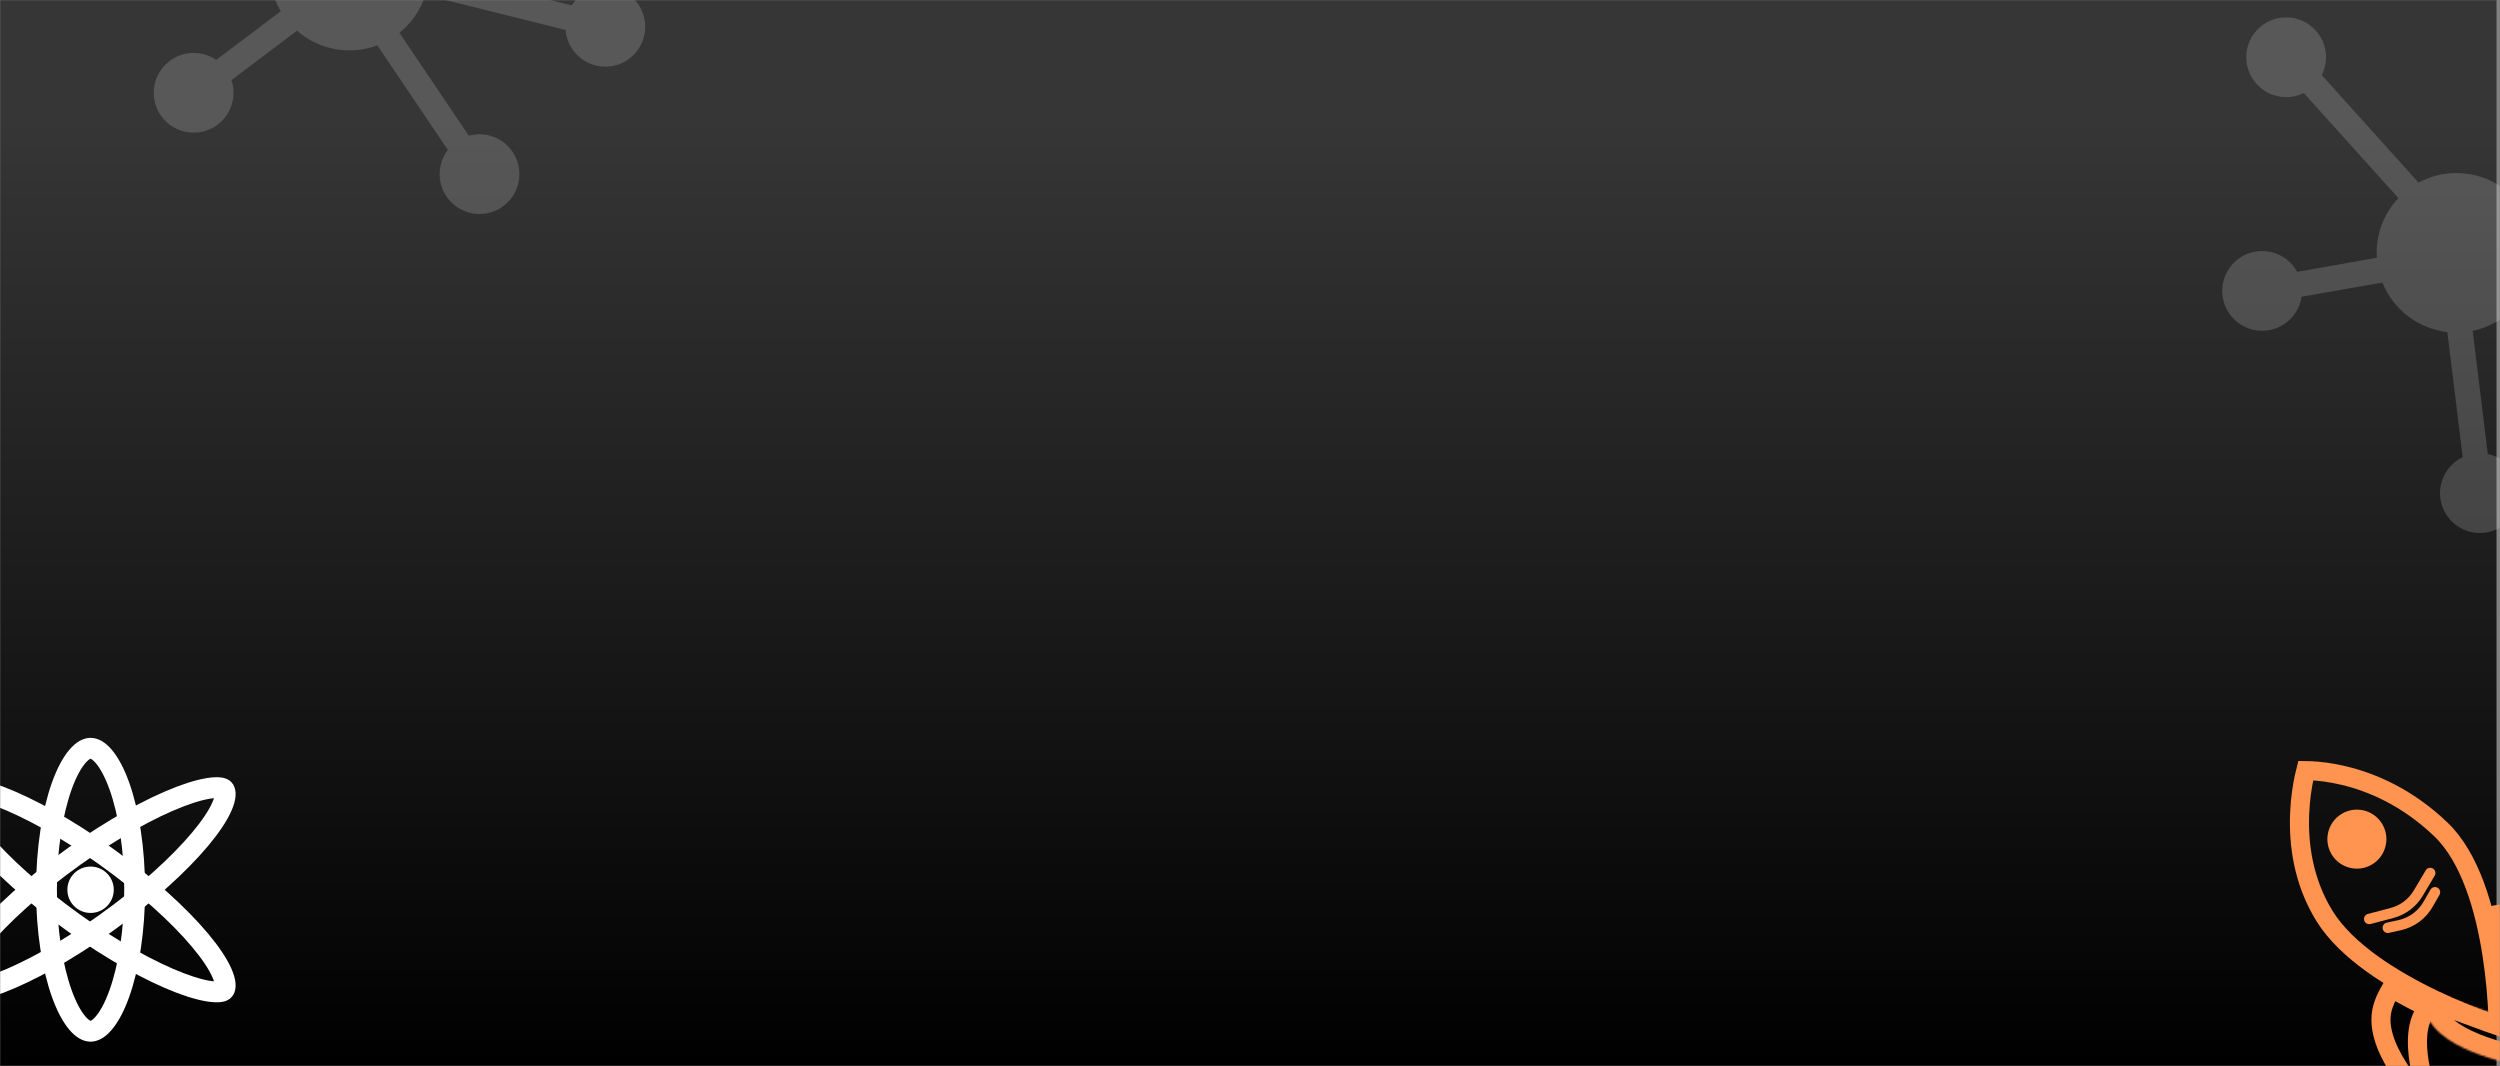 <svg width="1440" height="614" viewBox="0 0 1440 614" fill="none" xmlns="http://www.w3.org/2000/svg">
<rect x="0" y="0" width="1440" height="614" fill="#808080" stroke="none"/>
<mask id="mask0" mask-type="alpha" maskUnits="userSpaceOnUse" x="0" y="0" width="1440" height="614">
<rect width="1440" height="614" fill="url(#paint0_linear)"/>
</mask>
<g mask="url(#mask0)">
<rect x="-2" y="-1.52588e-05" width="1440" height="614" fill="url(#paint1_linear)"/>
<path fill-rule="evenodd" clip-rule="evenodd" d="M1333.88 17.599C1340.4 24.836 1341.47 35.077 1337.34 43.284L1393.08 105.183C1399.56 101.675 1406.99 99.684 1414.89 99.684C1424.63 99.684 1433.67 102.72 1441.11 107.899L1483.45 64.048C1479 55.524 1480.25 44.763 1487.3 37.466C1496.11 28.342 1510.65 28.088 1519.77 36.899C1528.89 45.709 1529.15 60.248 1520.34 69.372C1513.3 76.655 1502.62 78.286 1493.95 74.165L1451.6 118.018C1457.39 125.701 1460.82 135.257 1460.82 145.615C1460.82 152.963 1459.09 159.908 1456.02 166.067L1519.86 221.559C1528.14 216.668 1538.95 217.352 1546.61 224.007C1556.18 232.328 1557.19 246.833 1548.87 256.406C1540.55 265.978 1526.05 266.992 1516.47 258.671C1508.83 252.028 1506.64 241.444 1510.31 232.575L1447.49 177.968C1441.26 184.239 1433.24 188.724 1424.26 190.587L1432.98 261.545C1442.4 263.45 1449.98 271.193 1451.22 281.262C1452.76 293.851 1443.81 305.309 1431.22 306.855C1418.63 308.4 1407.17 299.448 1405.63 286.859C1404.39 276.81 1409.85 267.481 1418.51 263.34L1409.66 191.251C1392.62 189.319 1378.41 178.069 1372.25 162.72L1325.69 170.929C1324.28 180.441 1316.95 188.414 1306.96 190.175C1294.47 192.378 1282.56 184.037 1280.35 171.547C1278.15 159.056 1286.49 147.145 1298.98 144.942C1308.95 143.184 1318.56 148.145 1323.14 156.572L1369.04 148.479C1368.98 147.532 1368.96 146.577 1368.96 145.615C1368.96 133.411 1373.71 122.319 1381.48 114.094L1326.98 53.567C1317.99 58.008 1306.79 56.152 1299.75 48.332C1291.26 38.907 1292.03 24.386 1301.45 15.899C1310.88 7.412 1325.4 8.173 1333.88 17.599Z" fill="white" fill-opacity="0.17"/>
<path fill-rule="evenodd" clip-rule="evenodd" d="M70.998 -94.194C80.09 -90.704 85.688 -82.062 85.74 -72.878L163.5 -43.028C167.689 -49.099 173.404 -54.246 180.437 -57.83C189.122 -62.255 198.554 -63.653 207.529 -62.414L225.352 -120.71C217.517 -126.284 213.743 -136.439 216.709 -146.14C220.417 -158.269 233.256 -165.096 245.385 -161.388C257.515 -157.679 264.341 -144.841 260.633 -132.711C257.672 -123.028 248.893 -116.725 239.301 -116.463L221.477 -58.164C230.118 -53.944 237.512 -46.985 242.214 -37.757C245.55 -31.21 247.165 -24.238 247.228 -17.357L329.299 3.105C334.455 -5.011 344.399 -9.311 354.242 -6.857C366.549 -3.788 374.038 8.676 370.969 20.982C367.901 33.289 355.437 40.778 343.13 37.71C333.306 35.26 326.552 26.823 325.788 17.258L245.026 -2.879C242.328 5.534 237.218 13.171 230.062 18.908L270.04 78.177C279.303 75.595 289.57 79.053 295.243 87.464C302.335 97.979 299.561 112.252 289.046 119.345C278.531 126.437 264.257 123.663 257.165 113.148C251.503 104.754 252.129 93.964 257.961 86.345L217.347 26.132C201.291 32.145 183.522 28.572 171.063 17.694L133.309 46.144C136.372 55.259 133.456 65.692 125.354 71.798C115.224 79.431 100.825 77.407 93.192 67.278C85.559 57.148 87.583 42.749 97.712 35.116C105.799 29.022 116.606 29.083 124.52 34.509L161.743 6.459C161.261 5.642 160.801 4.804 160.365 3.947C154.824 -6.926 154.029 -18.97 157.212 -29.823L81.175 -59.011C75.179 -50.972 64.362 -47.543 54.538 -51.314C42.697 -55.859 36.783 -69.143 41.328 -80.984C45.874 -92.825 59.157 -98.739 70.998 -94.194Z" fill="white" fill-opacity="0.17"/>
<path d="M69.256 499.35C91.506 516.158 109.02 533.101 119.405 546.803C124.623 553.687 127.841 559.494 129.11 563.898C130.456 568.572 129.237 570.174 128.715 570.568C128.194 570.962 126.074 571.882 119.886 570.865C114.057 569.907 106.37 567.476 97.257 563.535C79.119 555.689 56.691 542.458 34.441 525.65C12.192 508.842 -5.323 491.899 -15.708 478.197C-20.925 471.313 -24.144 465.506 -25.412 461.102C-26.758 456.428 -25.539 454.826 -25.018 454.432C-24.496 454.038 -22.376 453.118 -16.188 454.135C-10.359 455.093 -2.672 457.524 6.441 461.465C24.579 469.311 47.007 482.542 69.256 499.35Z" stroke="white" stroke-width="12"/>
<path d="M69.257 525.65C47.008 542.458 24.58 555.689 6.442 563.535C-2.671 567.476 -10.358 569.907 -16.188 570.865C-22.375 571.882 -24.495 570.962 -25.017 570.568C-25.538 570.174 -26.757 568.572 -25.411 563.898C-24.143 559.494 -20.925 553.687 -15.707 546.803C-5.322 533.101 12.193 516.158 34.442 499.35C56.691 482.542 79.119 469.311 97.257 461.465C106.37 457.524 114.057 455.093 119.887 454.135C126.074 453.118 128.195 454.039 128.716 454.432C129.237 454.826 130.456 456.428 129.11 461.102C127.842 465.506 124.624 471.313 119.406 478.197C109.021 491.899 91.506 508.842 69.257 525.65Z" stroke="white" stroke-width="12"/>
<path d="M77.56 512.5C77.56 536.158 74.109 557.316 68.717 572.346C66.012 579.886 62.931 585.564 59.811 589.243C56.668 592.947 54.061 594 52.167 594C50.272 594 47.665 592.947 44.523 589.243C41.402 585.564 38.321 579.886 35.616 572.346C30.224 557.316 26.773 536.158 26.773 512.5C26.773 488.842 30.224 467.684 35.616 452.654C38.321 445.114 41.402 439.436 44.523 435.757C47.665 432.053 50.272 431 52.167 431C54.061 431 56.668 432.053 59.811 435.757C62.931 439.436 66.012 445.114 68.717 452.654C74.109 467.684 77.56 488.842 77.56 512.5Z" stroke="white" stroke-width="12"/>
<circle cx="52.167" cy="512.5" r="13.359" fill="white"/>
<circle cx="1357.57" cy="483.342" r="17" transform="rotate(-37 1357.57 483.342)" fill="#FF9350"/>
<path d="M1364.67 529.326L1377.77 525.878C1384.11 524.209 1389.54 520.118 1392.89 514.485L1399.81 502.847" stroke="#FF9350" stroke-width="6" stroke-linecap="round"/>
<path d="M1375.38 534.402L1382.3 532.861C1389.16 531.333 1395.07 526.985 1398.56 520.884L1402.54 513.94" stroke="#FF9350" stroke-width="6" stroke-linecap="round"/>
<path d="M1339.05 527.831C1326.42 507.553 1323.89 485.695 1324.59 468.687C1324.94 460.205 1326.09 453.012 1327.15 447.959C1327.49 446.369 1327.81 444.994 1328.1 443.861C1329.01 443.871 1330.08 443.9 1331.29 443.963C1335.87 444.198 1342.43 444.9 1350.25 446.78C1365.85 450.535 1386.41 458.983 1406.04 477.833C1414.34 485.8 1420.7 497.132 1425.51 510.045C1430.3 522.915 1433.42 537.018 1435.45 550.194C1437.47 563.351 1438.38 575.454 1438.78 584.274C1438.89 586.803 1438.96 589.058 1439.01 590.986C1437.27 590.387 1435.24 589.676 1432.99 588.853C1424.87 585.887 1413.77 581.495 1401.87 575.79C1377.75 564.236 1351.51 547.836 1339.05 527.831Z" stroke="#FF9350" stroke-width="11"/>
<path d="M1371.85 582.637L1366.45 581.624L1371.85 582.637ZM1377.56 569.059L1380.38 564.335L1375.69 561.537L1372.86 566.21L1377.56 569.059ZM1401.38 639.27L1397.61 643.275L1406.44 637.105L1401.38 639.27ZM1394.36 587.586L1389.19 585.721L1389.19 585.721L1394.36 587.586ZM1398.18 580.117L1402.81 583.086L1406.15 577.871L1400.58 575.168L1398.18 580.117ZM1377.26 583.65C1377.92 580.132 1379.75 576.07 1382.27 571.907L1372.86 566.21C1370.03 570.879 1367.45 576.246 1366.45 581.624L1377.26 583.65ZM1401.38 639.27C1405.15 635.265 1405.15 635.265 1405.15 635.266C1405.15 635.266 1405.15 635.267 1405.15 635.267C1405.15 635.267 1405.15 635.266 1405.15 635.266C1405.15 635.264 1405.15 635.26 1405.14 635.255C1405.13 635.244 1405.11 635.225 1405.08 635.199C1405.03 635.147 1404.94 635.065 1404.83 634.954C1404.6 634.733 1404.26 634.397 1403.82 633.957C1402.94 633.076 1401.67 631.778 1400.17 630.141C1397.14 626.859 1393.17 622.255 1389.36 616.941C1385.54 611.605 1381.97 605.698 1379.64 599.806C1377.3 593.874 1376.37 588.379 1377.26 583.65L1366.45 581.624C1365.04 589.152 1366.65 596.865 1369.41 603.85C1372.19 610.875 1376.29 617.594 1380.42 623.352C1384.57 629.132 1388.85 634.089 1392.08 637.595C1393.7 639.352 1395.06 640.756 1396.03 641.727C1396.51 642.212 1396.9 642.591 1397.17 642.852C1397.3 642.982 1397.41 643.084 1397.48 643.155C1397.52 643.19 1397.55 643.218 1397.57 643.238C1397.58 643.248 1397.59 643.256 1397.6 643.262C1397.6 643.265 1397.6 643.268 1397.61 643.27C1397.61 643.271 1397.61 643.272 1397.61 643.273C1397.61 643.274 1397.61 643.275 1401.38 639.27ZM1389.19 585.721C1385.13 596.971 1387.3 611.315 1389.94 621.941C1391.31 627.426 1392.89 632.27 1394.13 635.741C1394.76 637.48 1395.3 638.884 1395.68 639.861C1395.88 640.35 1396.03 640.733 1396.14 640.999C1396.2 641.132 1396.24 641.236 1396.27 641.309C1396.29 641.345 1396.3 641.374 1396.31 641.395C1396.31 641.406 1396.32 641.414 1396.32 641.421C1396.32 641.424 1396.32 641.427 1396.32 641.429C1396.32 641.43 1396.32 641.432 1396.32 641.432C1396.32 641.433 1396.32 641.434 1401.38 639.27C1406.44 637.105 1406.44 637.106 1406.44 637.107C1406.44 637.107 1406.44 637.107 1406.44 637.107C1406.44 637.108 1406.44 637.107 1406.44 637.107C1406.44 637.106 1406.44 637.102 1406.43 637.097C1406.43 637.087 1406.42 637.069 1406.41 637.043C1406.39 636.992 1406.36 636.91 1406.31 636.8C1406.22 636.581 1406.08 636.246 1405.91 635.809C1405.56 634.933 1405.07 633.646 1404.49 632.037C1403.34 628.811 1401.87 624.327 1400.62 619.286C1398.03 608.861 1396.69 597.363 1399.54 589.45L1389.19 585.721ZM1393.55 577.149C1391.81 579.852 1390.26 582.752 1389.19 585.721L1399.54 589.45C1400.25 587.482 1401.36 585.334 1402.81 583.086L1393.55 577.149ZM1400.58 575.168C1393.93 571.945 1387.07 568.327 1380.38 564.335L1374.75 573.782C1381.76 577.964 1388.9 581.731 1395.78 585.066L1400.58 575.168Z" fill="#FF9350"/>
<path d="M1440.99 550.047L1435.55 550.869L1436.43 556.711L1442.2 555.412L1440.99 550.047ZM1446.02 549.283L1445.65 543.796L1445.65 543.796L1446.02 549.283ZM1493.77 570.275L1490.29 574.538L1498.66 567.755L1493.77 570.275ZM1447.47 526.28L1446.95 531.756L1446.95 531.756L1447.47 526.28ZM1436.48 527.149L1435.35 521.767L1429.76 522.94L1431.14 528.477L1436.48 527.149ZM1442.2 555.412C1443.7 555.073 1445.1 554.857 1446.39 554.771L1445.65 543.796C1443.69 543.926 1441.72 544.244 1439.78 544.681L1442.2 555.412ZM1446.39 554.771C1454.78 554.211 1465.46 558.669 1474.77 564.035C1479.27 566.629 1483.18 569.274 1485.96 571.272C1487.35 572.269 1488.45 573.099 1489.19 573.674C1489.57 573.961 1489.85 574.184 1490.04 574.332C1490.13 574.406 1490.2 574.461 1490.24 574.496C1490.26 574.514 1490.28 574.526 1490.29 574.533C1490.29 574.537 1490.3 574.539 1490.3 574.54C1490.3 574.54 1490.3 574.54 1490.3 574.54C1490.3 574.54 1490.3 574.54 1490.3 574.54C1490.3 574.539 1490.29 574.538 1493.77 570.275C1497.24 566.011 1497.24 566.011 1497.24 566.01C1497.24 566.009 1497.24 566.008 1497.24 566.008C1497.24 566.006 1497.23 566.004 1497.23 566.002C1497.23 565.997 1497.22 565.992 1497.21 565.984C1497.19 565.97 1497.17 565.95 1497.14 565.926C1497.08 565.876 1496.99 565.806 1496.88 565.716C1496.65 565.537 1496.33 565.282 1495.91 564.961C1495.08 564.319 1493.87 563.414 1492.37 562.336C1489.38 560.187 1485.16 557.328 1480.26 554.505C1470.78 549.036 1457.59 542.999 1445.65 543.796L1446.39 554.771ZM1493.77 570.275C1498.66 567.755 1498.66 567.754 1498.66 567.753C1498.66 567.752 1498.66 567.75 1498.65 567.749C1498.65 567.746 1498.65 567.743 1498.65 567.739C1498.65 567.731 1498.64 567.721 1498.63 567.708C1498.62 567.682 1498.6 567.646 1498.58 567.601C1498.53 567.51 1498.46 567.38 1498.37 567.215C1498.2 566.884 1497.94 566.409 1497.61 565.809C1496.94 564.61 1495.97 562.91 1494.72 560.869C1492.24 556.798 1488.66 551.321 1484.24 545.743C1479.85 540.186 1474.52 534.388 1468.53 529.783C1462.58 525.203 1455.61 521.523 1447.99 520.804L1446.95 531.756C1451.74 532.207 1456.77 534.612 1461.83 538.501C1466.85 542.364 1471.54 547.419 1475.62 552.568C1479.68 557.696 1483.01 562.779 1485.33 566.591C1486.49 568.492 1487.39 570.064 1487.99 571.152C1488.29 571.696 1488.52 572.118 1488.67 572.398C1488.75 572.538 1488.8 572.643 1488.84 572.71C1488.85 572.744 1488.87 572.768 1488.87 572.782C1488.88 572.789 1488.88 572.793 1488.88 572.796C1488.88 572.797 1488.88 572.797 1488.88 572.797C1488.88 572.797 1488.88 572.796 1488.88 572.796C1488.88 572.796 1488.88 572.795 1493.77 570.275ZM1447.99 520.804C1443.83 520.412 1439.46 520.903 1435.35 521.767L1437.61 532.532C1441.09 531.799 1444.28 531.504 1446.95 531.756L1447.99 520.804ZM1431.14 528.477C1433.01 536.005 1434.45 543.594 1435.55 550.869L1446.43 549.224C1445.29 541.675 1443.79 533.742 1441.81 525.821L1431.14 528.477Z" fill="#FF9350"/>
<mask id="path-15-inside-1" fill="white">
<path fill-rule="evenodd" clip-rule="evenodd" d="M1394.84 567.899C1394.64 574.87 1395.86 582.194 1399.89 588.666C1412.45 608.844 1458.92 615.155 1458.92 615.155C1458.92 615.155 1464.56 569.328 1447.4 552.858C1442.39 548.041 1436.91 544.85 1431.56 542.765C1434.34 565.395 1433.99 582.972 1433.99 582.972C1433.99 582.972 1416.43 577.722 1394.84 567.899Z"/>
</mask>
<path d="M1399.89 588.666L1409.22 582.852L1409.22 582.852L1399.89 588.666ZM1394.84 567.899L1399.39 557.887L1384.33 551.032L1383.84 567.578L1394.84 567.899ZM1458.92 615.155L1457.44 626.054L1468.47 627.553L1469.83 616.499L1458.92 615.155ZM1447.4 552.858L1439.79 560.793L1439.79 560.793L1447.4 552.858ZM1431.56 542.765L1435.55 532.514L1418.39 525.837L1420.64 544.106L1431.56 542.765ZM1433.99 582.972L1430.84 593.511L1444.71 597.656L1444.99 583.187L1433.99 582.972ZM1409.22 582.852C1406.67 578.751 1405.67 573.756 1405.83 568.221L1383.84 567.578C1383.6 575.984 1385.04 585.637 1390.55 594.48L1409.22 582.852ZM1458.92 615.155C1460.4 604.255 1460.4 604.255 1460.4 604.255C1460.4 604.255 1460.4 604.255 1460.4 604.255C1460.4 604.256 1460.4 604.256 1460.4 604.256C1460.4 604.256 1460.4 604.255 1460.4 604.255C1460.39 604.253 1460.36 604.25 1460.33 604.245C1460.27 604.236 1460.16 604.221 1460.01 604.199C1459.72 604.155 1459.26 604.085 1458.67 603.988C1457.49 603.794 1455.75 603.491 1453.61 603.065C1449.31 602.21 1443.5 600.878 1437.38 598.973C1431.21 597.054 1425 594.643 1419.78 591.72C1414.44 588.726 1410.98 585.667 1409.22 582.852L1390.55 594.48C1395.08 601.754 1402.13 607.05 1409.03 610.915C1416.06 614.85 1423.83 617.8 1430.85 619.981C1437.91 622.176 1444.5 623.683 1449.31 624.641C1451.73 625.122 1453.71 625.47 1455.12 625.7C1455.82 625.815 1456.38 625.9 1456.77 625.959C1456.97 625.988 1457.12 626.01 1457.23 626.026C1457.29 626.034 1457.33 626.041 1457.37 626.045C1457.39 626.048 1457.4 626.049 1457.41 626.051C1457.42 626.052 1457.42 626.052 1457.43 626.053C1457.43 626.053 1457.43 626.054 1457.43 626.054C1457.43 626.054 1457.44 626.054 1458.92 615.155ZM1439.79 560.793C1442.11 563.02 1444.25 566.884 1445.86 572.553C1447.44 578.101 1448.27 584.491 1448.61 590.779C1448.95 597.016 1448.79 602.832 1448.55 607.107C1448.43 609.235 1448.28 610.955 1448.17 612.124C1448.12 612.708 1448.07 613.153 1448.04 613.44C1448.02 613.584 1448.01 613.688 1448.01 613.75C1448 613.782 1448 613.802 1448 613.812C1448 613.818 1448 613.82 1448 613.819C1448 613.819 1448 613.818 1448 613.817C1448 613.816 1448 613.814 1448 613.814C1448 613.812 1448 613.81 1458.92 615.155C1469.83 616.499 1469.83 616.497 1469.83 616.494C1469.83 616.493 1469.83 616.49 1469.84 616.488C1469.84 616.484 1469.84 616.479 1469.84 616.473C1469.84 616.461 1469.84 616.447 1469.84 616.43C1469.85 616.396 1469.85 616.351 1469.86 616.295C1469.87 616.183 1469.89 616.028 1469.91 615.832C1469.95 615.44 1470.01 614.884 1470.08 614.183C1470.21 612.781 1470.37 610.793 1470.51 608.366C1470.79 603.535 1470.97 596.865 1470.58 589.586C1470.18 582.359 1469.21 574.204 1467.02 566.527C1464.87 558.971 1461.28 550.931 1455.02 544.923L1439.79 560.793ZM1427.56 553.016C1431.73 554.637 1435.93 557.09 1439.79 560.793L1455.02 544.923C1448.84 538.991 1442.09 535.063 1435.55 532.514L1427.56 553.016ZM1420.64 544.106C1421.98 555.038 1422.57 564.766 1422.82 571.753C1422.95 575.241 1422.99 578.032 1423 579.933C1423.01 580.884 1423 581.61 1423 582.089C1423 582.329 1423 582.506 1423 582.618C1422.99 582.674 1422.99 582.714 1422.99 582.737C1422.99 582.749 1422.99 582.756 1422.99 582.76C1422.99 582.761 1422.99 582.762 1422.99 582.761C1422.99 582.761 1422.99 582.761 1422.99 582.76C1422.99 582.759 1422.99 582.759 1422.99 582.758C1422.99 582.758 1422.99 582.757 1433.99 582.972C1444.99 583.187 1444.99 583.186 1444.99 583.185C1444.99 583.185 1444.99 583.184 1444.99 583.183C1444.99 583.181 1444.99 583.179 1444.99 583.176C1444.99 583.171 1444.99 583.166 1444.99 583.159C1444.99 583.145 1444.99 583.127 1444.99 583.104C1444.99 583.06 1444.99 582.998 1444.99 582.92C1445 582.764 1445 582.541 1445 582.256C1445 581.685 1445.01 580.862 1445 579.811C1444.99 577.709 1444.94 574.692 1444.81 570.957C1444.54 563.498 1443.91 553.122 1442.47 541.424L1420.64 544.106ZM1433.99 582.972C1437.14 572.433 1437.14 572.433 1437.14 572.433C1437.14 572.433 1437.14 572.434 1437.14 572.434C1437.14 572.434 1437.15 572.434 1437.15 572.434C1437.15 572.434 1437.14 572.434 1437.14 572.433C1437.14 572.432 1437.13 572.43 1437.12 572.426C1437.1 572.419 1437.05 572.407 1437 572.389C1436.88 572.355 1436.71 572.3 1436.47 572.225C1435.99 572.075 1435.26 571.846 1434.31 571.538C1432.42 570.923 1429.65 569.994 1426.22 568.764C1419.35 566.301 1409.85 562.644 1399.39 557.887L1390.28 577.912C1401.42 582.977 1411.5 586.858 1418.8 589.475C1422.46 590.785 1425.43 591.783 1427.51 592.458C1428.54 592.796 1429.36 593.054 1429.92 593.229C1430.2 593.317 1430.42 593.385 1430.58 593.432C1430.66 593.455 1430.72 593.474 1430.76 593.487C1430.78 593.494 1430.8 593.499 1430.81 593.503C1430.82 593.505 1430.83 593.507 1430.83 593.508C1430.83 593.509 1430.83 593.509 1430.84 593.51C1430.84 593.51 1430.84 593.51 1430.84 593.511C1430.84 593.511 1430.84 593.511 1433.99 582.972Z" fill="#FF9350" mask="url(#path-15-inside-1)"/>
</g>
<defs>
<linearGradient id="paint0_linear" x1="720" y1="0" x2="720" y2="614" gradientUnits="userSpaceOnUse">
<stop offset="0.112" stop-color="#363636"/>
<stop offset="1"/>
</linearGradient>
<linearGradient id="paint1_linear" x1="718" y1="-1.52588e-05" x2="718" y2="614" gradientUnits="userSpaceOnUse">
<stop offset="0.112" stop-color="#363636"/>
<stop offset="1"/>
</linearGradient>
</defs>
</svg>
